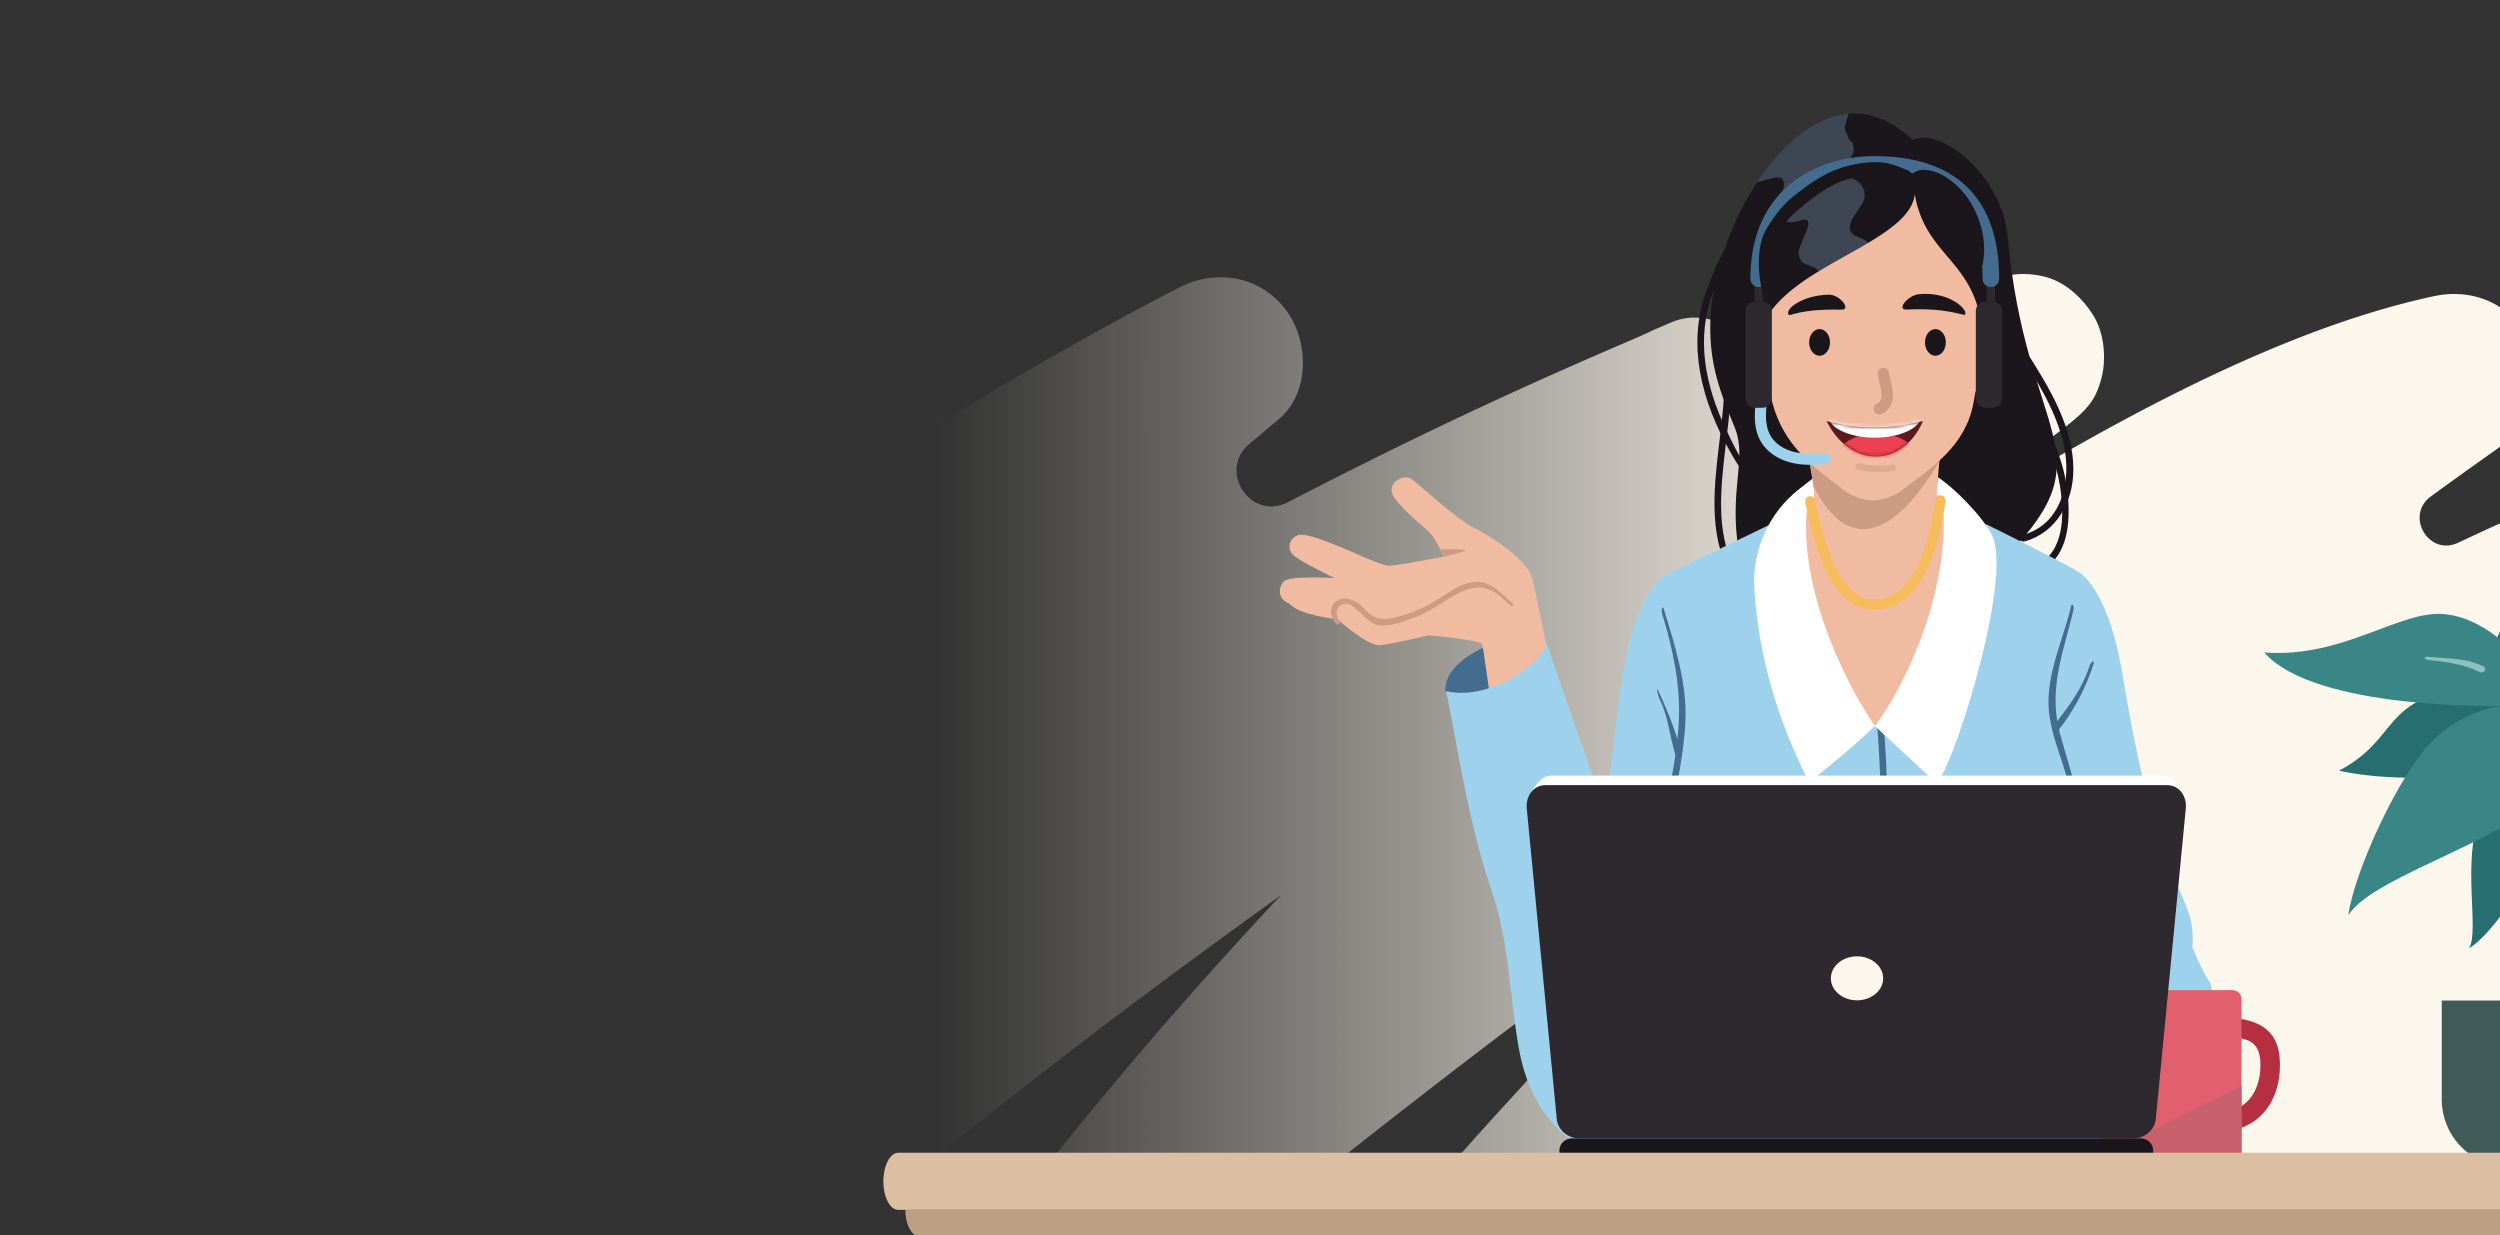 <svg width="684" height="338" fill="none" xmlns="http://www.w3.org/2000/svg"><rect width="100%" height="100%" fill="#333333" stroke="none"/><g clip-path="url(#a)"><path d="M-98.702 328.504h90.98c.178-.236.36-.471.537-.706l.362-.467c.052.391.113.782.188 1.173h53.523c24.389-20.048 48.299-39.598 73.042-59.232-16.008 19.012-31.2 38.759-45.308 59.232h68.694c7.2-5.85 14.257-11.464 20.835-16.6-.826.581 4.9-3.607.087-.06 2.335-1.597 28.915-23.033 72.812-52.715-22.156 21.253-44.278 43.891-67.32 69.378h71.628c27.893-22.843 55.646-44.654 92.293-71.411A2480.087 2480.087 0 0 1 350.5 244.9a1244.213 1244.213 0 0 0-22.82 24.994c-16.894 19.035-33.192 38.593-48.913 58.613h73.619c12.025-9.581 21.968-17.445 33.706-26.587 30.454-23.669 62.145-47.271 93.244-69.014-16.046 15.454-31.774 31.245-47.126 47.408a1510.36 1510.36 0 0 0-43.814 48.193h82.125c10.667-7.89 21.375-15.73 32.151-23.469-1.078 1.226-2.157 2.451-3.232 3.68a925.717 925.717 0 0 0-16.725 19.786h90.491a1732.047 1732.047 0 0 1 15.314-11.194c.652-.471 1.305-.937 1.957-1.404-.984 1.07-1.984 2.128-2.968 3.205a822.978 822.978 0 0 0-8.43 9.393h214.004a205.65 205.65 0 0 0 2.003-5.486c2.972-8.565-1.415-18.78-8.136-23.999-2.912-2.265-5.956-3.612-9.075-4.215a966.372 966.372 0 0 1 16.004-12.825c7.54-5.906 8.498-19.956 3.549-27.671-5.171-8.065-15.989-13.994-25.641-10.492a882.607 882.607 0 0 0-74.223 30.808 2210.66 2210.66 0 0 1 28.184-25.096c14.729-12.908 29.586-25.673 44.447-38.429 7.303-6.27 8.668-19.687 3.55-27.672a27.219 27.219 0 0 0-8.148-8.193c-4.266-2.766-12.65-4.325-17.493-2.303-27.199 11.361-53.478 24.372-79.032 38.646.848-.649 1.697-1.301 2.55-1.946a924.496 924.496 0 0 1 13.258-9.829 961.342 961.342 0 0 1 28.975-20.271c9.852-6.634 15.069-20.438 8.147-31.241-6.898-10.761-17.573-14.149-31.065-8.193a812.686 812.686 0 0 0-18.38 8.39c-8.083 3.813-14.657-7.434-7.427-12.699a1600.152 1600.152 0 0 1 18.105-12.985c22.526-15.927 7.725-47.184-17.494-41.733-49.125 10.614-103.507 43.266-148.558 71.882 48.536-38.642 54.382-37.075 57.717-49.255 1.497-5.466.822-12.746-2.29-17.593-3.127-4.875-7.777-9.168-13.567-10.492-6.329-1.45-11.603-.311-17.494 2.302-19.022 8.429-37.681 17.608-56.031 27.376-2.708-12.195-16.853-21.914-28.04-17.172-1.807.766-3.61 1.544-5.417 2.318l-.007-.016c-2.418 1.597-41.758 16.88-99.664 46.972-10.169 5.284-19.335-8.55-10.558-15.939 2.701-2.272 5.402-4.548 8.106-6.824 8.657-7.287 8.144-21.694 1.777-29.982-7.103-9.244-19.101-11.16-29.289-5.88-30.537 15.826-60.104 33.29-88.925 51.934-9.26 5.989-19.278-6.433-11.538-14.304.23-.236.464-.471.694-.706 7.985-8.117 8.645-21.041 1.776-29.982-6.604-8.595-19.738-12.115-29.288-5.88a975.811 975.811 0 0 0-75.875 54.874c-3.459 2.761-7.94-1.825-5.126-5.25a1099.928 1099.928 0 0 1 26.509-31.086c19.745-22.293-8.034-51.956-32.11-32.292a787.694 787.694 0 0 0-45.942 40.626c-4.578 4.377-12.118 1.032-12.058-5.322v-.334c0-22.046-28.474-29.488-38.76-16.148-53.813 69.804-91.894 140.681-119.771 218.499-3.199 8.929 1.538 19.725 9.286 25.104v.004Z" fill="url(#b)"/><path d="M675.368 187.906c-24.43 3.558-18.505 13.91-35.391 22.946 16.905 3.774 38.442.902 38.442.902s4.851-1.805 0 11.384c-4.85 13.189 0 31.435-2.874 36.313 9.162-5.599 22.635-31.257 22.635-31.257s2.011 1.624 6.469 7.226c4.454 5.603 11.855 7.587 13.831 11.202 2.467-10.659 0-27.641 0-27.641s-8.667 2.257 8.264 4.696c16.929 2.439 34.113-6.775 43.275-3.524-12.217-17.886-39.861-30.259-29.055-27.911.555.121-52.489 10.841-65.6-4.336h.004Z" fill="#266E70"/><path d="M684.353 182.126c-5.39-7.769 4.224-17.703 12.575-14.813 11.108 3.847-4.096 23.124 12.685 14.813 8.155-10.299 24.325-11.019 19.651-1.806-4.669 9.214-36.647 24.391-44.911 1.806Z" fill="#266E70"/><path d="M668.062 273.752h57.725v27.031c0 10.184-8.223 18.45-18.346 18.45h-21.032c-10.128 0-18.347-8.269-18.347-18.45v-27.031Z" fill="#405B57"/><path d="M692.255 185.919c.359-21.136 9.377-30.714 17.355-35.41 7.977-4.696 22.269-16.44 30.959-17.995-12.552 13.007-15.796 42.025-27.474 53.405 12.134-9.635 19.323-14.858 29.198-13.28 15.876 2.534 31.163 10.932 47.869 16.713-8.264 5.06-40.623 11.561-44.565 11.383-3.941-.182-23.879-2.708-23.879-2.708 12.756 12.286 15.494 41.733 22.208 46.069-13.586-1.263-40.174-14.995-45.564-29.447-7.185 13.91-48.864 24.39-55.869 35.77 1.618-11.922 13.832-38.482 22.816-47.514 8.981-9.032 19.222-9.756 19.222-9.756s-51.2 1.263-65.031-14.635c21.737 1.628 37.187-11.744 49.404-10.477 12.217 1.264 22.276 13.007 23.355 17.886l-.004-.004Z" fill="#3A8585"/><path d="M679.485 182.327c-4.798-2.367-9.905-2.09-15.163-2.64-1.162-.121-1.252.755-.102.877 4.937.515 9.841 1.115 14.348 3.341 1.045.516 1.969-1.058.917-1.578Z" fill="#8CC2BD"/><path d="M549.288 151.769c-27.573 28.187-72.601 5.204-73.529-.546-2.852-17.684 2.354-25.472-1.098-34.14-3.459-8.667-7.547-17.361-6.6-31.309.761-11.36 5.586-25.108 12.752-35.975 6.74-10.23 15.548-17.912 24.993-18.67 5.729-.467 11.696 1.627 17.58 7.24 7.186-3.956 24.397 9.518 25.902 26.334 4.948 54.929 27.583 58.882 0 87.07v-.004Z" fill="#1B161C"/><path d="M554.317 96.061c-.626-.986-2.199-.072-1.569.922 4.914 7.746 9.988 15.856 11.949 24.952 2.097 9.73-.573 21.565-11.331 24.455-1.128.304-.649 2.068.483 1.76 8.871-2.382 13.492-11.042 13.428-19.876-.087-11.797-6.869-22.619-12.96-32.216v.003Z" fill="#1B161C"/><path d="M565.9 137.286c-.539-8.853-3.58-17.252-8.54-24.554-.656-.963-2.229-.053-1.569.922 3.961 5.83 6.718 12.343 7.823 19.342 1.192 7.526 1.396 17.79-6.427 21.743-1.045.527-.125 2.105.917 1.578 7.087-3.581 8.233-11.786 7.792-19.031h.004ZM486.239 132.146c-7.234.509-11.146-8.762-13.816-14.281-2.939-6.062-5.168-12.602-5.937-19.327-.694-6.077-.102-12.188 1.954-17.957 2.191-6.153 5.303-13.561 10.24-17.984.875-.785-.415-2.071-1.286-1.29-5.247 4.7-8.4 12.245-10.708 18.792-2.467 6.999-2.837 14.407-1.551 21.694 1.355 7.689 4.41 15.036 8.238 21.799 2.863 5.057 6.303 10.849 12.866 10.386 1.158-.079 1.169-1.908 0-1.828v-.004Z" fill="#1B161C"/><path d="M479.294 161.138c-8.536-7.325-8.939-19.699-8.109-30.134.852-10.738 3.1-21.318 2.248-32.136-.091-1.165-1.909-1.176-1.818 0 .984 12.476-2.218 24.641-2.516 37.064-.227 9.509 1.331 19.994 8.909 26.496.886.758 2.176-.528 1.282-1.29h.004Z" fill="#1B161C"/><path d="M543.575 143.507s21.134 10.424 25.087 12.954c3.953 2.53 9.222 10.644 12.217 28.95 10.105 61.784 20.13 57.93 18.961 73.809 1.995 4.711 3.636 7.916 4.76 9.54.853 1.233 1.645 9.855-.358 16.015-1.007 3.099 2.395 14.244 2.753 16.493.359 2.249-10.874 26.067-18.682 26.067h-61.636s-54.152 3.839-52.972-2.401c1.181-6.24-7.004-19.194-9.29-29.811-9.935-9.244-26.026-15.545-26.331-36.021-.189-12.631-.426-27.546 5.228-70.486 3.191-24.243 10.368-30.562 13.612-31.916 1.139-.474 27.361-13.193 27.361-13.193h59.294-.004Z" fill="#9ED2EC"/><path d="M515.424 198.889c-.087-1.169-1.867-.797-1.78.364a397.602 397.602 0 0 1 .962 40.773c-.031 1.172 1.78 1.301 1.81.125a402.875 402.875 0 0 0-.992-41.262Z" fill="#446C8F"/><path d="M492.85 141.466c-6.477 17.464 11.926 52.449 20.541 57.748 20.738-18.306 22.405-49.699 21.496-58.469-.528-.091-4.828-3.892-4.862-7.56-17.369-2.943-29.405-1.142-33.815-.129-.69 3.562-3.36 8.414-3.36 8.414v-.004Z" fill="#F1BBA2"/><path d="M494.285 121.911c.781 3.285 2.561 16.5 3.553 18.951 4.828 11.922 11.184 13.007 15.11 13.007 4.244 0 12.353-2.048 15.827-12.768 1.192-3.676 1.245-9.419 2.305-20.116-18.121-3.6-36.799.922-36.799.922l.004.004Z" fill="#F1BBA2"/><path d="M530.719 125.974c-9.584 16.622-23.536 28.828-34.509 7.078-.102-.603-1.226-7.412-1.226-7.412l35.754-.751-.019 1.085Z" fill="#CD9A82"/><path d="M540.104 85.65c10.294-1.657 9.302 14.908-1.346 22.897 0 0 0-19.79 1.346-22.896ZM482.931 85.65c-10.294-1.657-12.217 12.787 1.346 22.896 0 0 0-19.789-1.346-22.896Z" fill="#F1BBA2"/><path d="M543.62 74.078c0-13.265-5.017-30.232-31.194-30.232-26.176 0-31.249 16.773-31.249 33.737-.08 13.022.829 21.64 3.696 32.459 3.18 11.994 11.168 17.669 20.029 24.383 1.274.967 4.367 2.378 7.524 2.518 3.157-.14 6.25-1.551 7.525-2.518 8.86-6.714 17.868-12.389 20.029-24.383 2.15-11.942 4.636-23.329 3.644-35.964h-.004Z" fill="#F1BBA2"/><path d="M526.672 93.686c0-2.018 1.279-3.653 2.855-3.653 1.577 0 2.855 1.635 2.855 3.653s-1.278 3.653-2.855 3.653c-1.576 0-2.855-1.635-2.855-3.653ZM494.98 93.686c0-2.018 1.279-3.653 2.856-3.653 1.576 0 2.855 1.635 2.855 3.653s-1.279 3.653-2.855 3.653c-1.577 0-2.856-1.635-2.856-3.653Z" fill="#1B161C"/><path d="M514.195 113.386a1.572 1.572 0 0 1-.652-2.997c1.565-.724 1.456-2.416.618-5.94a33.347 33.347 0 0 1-.43-1.984 1.568 1.568 0 0 1 1.275-1.809 1.558 1.558 0 0 1 1.799 1.282c.091.531.234 1.138.389 1.783.72 3.027 1.807 7.598-2.346 9.521a1.533 1.533 0 0 1-.653.144Z" fill="#CD9A82"/><path d="M524.995 80.492c-3.071.311-6.186 4.336-3.41 4.2 11.761-.566 15.797 1.942 16.083 1.354.758-1.552-4.635-6.373-12.673-5.554ZM500.323 80.617c3.085-.068 6.291 4.176 3.512 4.112-11.772-.266-14.066 1.927-14.45 1.396-1.155-1.593 3.847-5.353 10.934-5.508h.004Z" fill="#1B161C"/><path d="M499.781 115.217c9.762 2.427 16.8 2.166 26.332 0 0 0-3.595 9.673-12.881 9.673-9.287 0-13.451-9.673-13.451-9.673Z" fill="#5D1A1C"/><mask id="c" style="mask-type:luminance" maskUnits="userSpaceOnUse" x="499" y="115" width="28" height="10"><path d="M499.777 115.216c9.762 2.427 16.8 2.166 26.332 0 0 0-3.595 9.673-12.881 9.673-9.287 0-13.451-9.673-13.451-9.673Z" fill="#fff"/></mask><g mask="url(#c)"><path d="M513.451 132.707c6.147 0 11.131-3.16 11.131-7.059s-4.984-7.059-11.131-7.059-11.131 3.16-11.131 7.059 4.984 7.059 11.131 7.059Z" fill="#ED4053"/><path d="M512.942 119.746c7.016 0 12.704-2.704 12.704-6.039 0-3.335-5.688-6.039-12.704-6.039-7.016 0-12.704 2.704-12.704 6.039 0 3.335 5.688 6.039 12.704 6.039Z" fill="#fff"/></g><path d="M542.438 96.125c.626-24.945-15.393-24.277-18.546-42.962-.608 5.189-6.005 9.27-12.779 13.299-4.251 2.53-9.045 5.033-13.534 7.78-9.49 5.807-17.629 12.684-16.411 23.097l-4.968 17.225s-8.147-47.943 4.968-60.946a62.636 62.636 0 0 1 5.703-5.023c7.31-5.625 14.159-7.92 20.191-8.459 8.509-.747 15.385 1.98 19.606 3.71 7.974 3.27 25.946 11.672 15.766 52.279h.004Z" fill="#1B161C"/><path opacity=".26" d="M506.785 63.894c-2.632-2.758 3.059-7.097 3.35-9.927.117-1.24-.136-2.291-.838-3.315-1.161-1.68-3.443-1.89-4.613-3.308-2.051-2.492 1.173-3.023 2.116-5.022.491-1.032.427-1.472.265-2.181-.053-.247-.117-.52-.174-.87-.109-.629-.837-.72-1.052-1.258-1.562-3.77-1.155-2.686-.672-4.879.144-.694.381-1.35.634-2.01-9.445.759-18.256 8.44-24.992 18.67 1.935-.254 4.56-1.471 6.065-1.194 1.045.2 1.554 1.115.928 3.561-.555 2.166-2.007 5.535-.264 7.572.626.732 1.433.96 2.353 1.077 1.117.155 3.768-1.077 4.523-.558 1.561 1.078-2.561 7.04-2.297 9.214.373 3.095 2.406 2.731 4.469 3.854.498.273.819.577 1 .922 4.485-2.75 9.282-5.254 13.533-7.78-1.143-1.434-3.244-1.415-4.334-2.568Z" fill="#9ED2EC"/><path d="M530.224 130.599c3.561 2.185 11.693 9.904 14.748 15.745 6.254 11.961-12.103 68.597-15.442 67.683l-16.577-15.415c4.598-5.387 20.591-32.778 18.701-60.036-2.312-1.631-1.78-4.594-1.43-7.977ZM494.286 139.926c-1.821 24.193 12.994 50.64 18.667 58.685-6.329 6.263-17.965 15.428-17.965 15.428-10.957-21.466-14.058-39.367-14.982-52.544-.754-10.743 3.844-21.159 12.319-27.744 2.074-1.612 3.545-2.762 3.545-2.762 1.034 5.952.344 7.947-1.58 8.937h-.004Z" fill="#fff"/><path d="M571.714 182.125c-2.044 6.415-5.76 11.236-9.901 16.528-.717.914.562 2.215 1.282 1.293 4.338-5.542 7.593-11.657 9.732-18.371.358-1.122-.759-.565-1.113.554v-.004ZM455.202 166.589c-.347-1.119-.773.315-.426 1.441 2.92 9.442 5.017 19.228 4.549 29.216-.498 10.553-3.27 21.367-4.994 31.784-.192 1.149 1.562 1.642 1.75.485 1.754-10.594 4.557-21.53 5.058-32.269.479-10.177-2.968-21.056-5.937-30.657Z" fill="#446C8F"/><path d="M566.359 261.863c.336-5.944-3.048-10.864-.762-16.197a45.72 45.72 0 0 0 3.557-14.327c.894-10.849-2.652-20.142-5.469-30.376-3.418-12.404.818-22.164 3.591-34.011.267-1.141-.366-2.223-.634-1.077-2.26 9.654-7.155 19.114-5.994 29.272.645 5.66 2.874 10.929 4.47 16.353 1.735 5.906 2.621 12.055 2.327 18.219-.305 6.399-2.063 12.173-4.749 17.931-1.369 2.932 3.606 5.83 2.739 8.91-.762 3.702-1.105 5.963-.592 8.679.309 1.639 1.011 3.023 1.478 4.594.83 2.773 2.41 3.254.423 8.341-.596 1.521-.37 2.606.633 3.998 1.449 2.011 2.709 1.468 2.678 5.087-.007.831-.249 1.779-.565 2.746l2.406-1.57c.287-1.157.415-2.28.2-3.266-.419-1.908-2.229-2.416-3.15-3.926-1.301-2.124.513-4.07.793-6.005.165-1.168-.121-2.113-.427-3.236-.543-1.991-1.837-3.728-2.376-5.75a17.25 17.25 0 0 1-.581-4.4l.011.011h-.007Z" fill="#446C8F"/><path d="M595.407 282.393c-4.783-.368-9.705-.747-14.409.455-4.066 1.039-7.57 3.35-11.018 5.66-4.688 3.14-9.286 5.708-14.997 6.35-5.193.584-10.459-.073-15.619-.698-1.158-.141-1.146 1.688 0 1.828 9.139 1.108 18.407 1.862 26.72-2.834 3.919-2.215 7.4-5.196 11.489-7.12 5.639-2.651 11.799-2.279 17.837-1.813 1.166.091 1.162-1.737 0-1.828h-.003ZM590.074 255.339c-9.09 8.133-15.857 17.138-19.889 28.681-.389 1.112 1.365 1.589 1.75.486 3.93-11.251 10.52-21.079 19.38-29.004.875-.781-.37-.94-1.241-.163ZM460.027 205.636a114.339 114.339 0 0 0-6.409-16.827c-.501-1.062-.071 1.385.426 2.443 2.513 5.303 2.58 9.237 4.229 14.874.328 1.126 2.082.644 1.75-.486l.004-.004Z" fill="#446C8F"/><path d="M512.574 166.76c-8.585 0-14.684-9.608-18.641-29.356a1.362 1.362 0 1 1 2.67-.539c3.655 18.219 9.113 27.365 16.223 27.156 8.634-.242 13.964-8.937 16.774-27.353a1.362 1.362 0 1 1 2.693.417c-1.916 12.56-6.013 29.3-19.388 29.679-.109 0-.218.004-.328.004l-.003-.008Z" fill="#F6BB5A"/><path d="M499.396 123.946c-4.134.367-8.645.489-12.258-1.901-4.259-2.818-4.247-7.302-3.738-11.903.219-1.961-2.837-1.946-3.052 0-.569 5.14-.335 10.022 3.878 13.553 4.251 3.562 9.909 3.79 15.167 3.319 1.938-.174 1.957-3.243 0-3.068h.003Z" fill="#9ED2EC"/><path d="M545.191 82.504h-1.999a2.614 2.614 0 0 0-2.606 2.621v23.822a2.614 2.614 0 0 0 2.606 2.621h1.999a2.614 2.614 0 0 0 2.607-2.621V85.125a2.614 2.614 0 0 0-2.607-2.621ZM482.176 82.504h-1.999a2.614 2.614 0 0 0-2.607 2.621v23.822a2.614 2.614 0 0 0 2.607 2.621h1.999a2.614 2.614 0 0 0 2.606-2.621V85.125a2.614 2.614 0 0 0-2.606-2.621Z" fill="#2E282F"/><path d="M545.841 76.256h-2.271v6.266h2.271v-6.266ZM482.31 76.256h-2.271v6.266h2.271v-6.266Z" fill="#2E282F"/><path d="M544.703 78.54a2.28 2.28 0 0 1-2.271-2.284c0-19.231-9.95-28.98-29.575-28.98-14.212 0-29.402 7.613-29.402 28.98a2.276 2.276 0 0 1-2.27 2.284 2.277 2.277 0 0 1-2.271-2.284c0-24.762 18.282-33.547 33.939-33.547 22.318 0 34.117 11.6 34.117 33.547a2.277 2.277 0 0 1-2.271 2.284h.004ZM395.444 189.064c-.358-8.482 13.292-13.042 13.292-13.042l2.667 18.288s-8.773 7.211-15.959-5.246Z" fill="#446C8F"/><path d="M423.443 178.644c-.589-4.131-3.346-16.353-4.119-20.017-1.075-5.091-10.433-11.418-16.563-14.498-4.141-2.083-14.8-11.831-16.667-13.151-2.011-1.427-7.257 1.346-4.651 5.09 2.606 3.744 7.053 7.139 9.354 9.297 2.301 2.159 4.142 6.942 4.142 6.942s-13.036 2.583-15.186 2.45c-2.146-.136-10.889-4.301-12.575-4.916-1.686-.618-9.886-4.32-12.153-3.395-2.267.926-3.15 3.703-1.019 5.554 2.128 1.851 11.176 6.168 11.176 6.168s-12.424-.77-13.955.925c-1.536 1.696-1.687 4.935 1.535 6.016 2.606 3.24 13.19 4.321 13.19 4.321s8.283 7.556 11.81 7.093c3.526-.463 11.655-2.314 12.575-2.621.92-.307 14.876 1.388 15.185 2.314.306.925 2.607 17.737 2.607 17.737s15.751-1.46 15.314-15.306v-.003Z" fill="#F1BBA2"/><path d="M413.652 164.901c-3.832-3.266-6.461-6.767-11.836-5.398-3.119.793-5.703 2.765-8.381 4.453-3.383 2.132-6.967 3.79-10.859 4.738-2.863.698-5.088 1.331-7.736-.649-1.151-.861-1.977-2.105-3.176-2.928-1.365-.937-3.146-1.703-4.832-1.206-3.1.914-3.436 4.631-1.312 6.683.72.695 1.614.042.894-.652-1.532-2.431-.317-4.753 1.776-4.753 1.482 0 2.056.797 3.606 2.079.694.573 1.26 1.297 1.942 1.885.83.717 1.705 1.46 2.792 1.753 3.274.88 7.947-.964 10.919-2.121 3.957-1.544 7.182-4.062 10.863-6.088 2.833-1.559 5.945-2.678 9.109-1.43 2.161.853 3.998 2.788 5.756 4.286.758.645 1.23 0 .468-.648l.007-.004ZM394.938 152.303l5.982-1.544c.305-.77-6.858-.448-6.858-.448l.876 1.988v.004Z" fill="#CD9A82"/><path d="M475.653 323.273c-7.48-17.616-52.678-147.732-52.678-147.732.736 3.979-14.043 16.618-27.452 13.538 1.385 3.24 5.206 33.202 12.331 53.747 5.065 14.607 5.122 28.919 7.6 43.47 4.375 25.707 22.835 34.303 48.631 36.15l11.572.831-.004-.004Z" fill="#9ED2EC"/><path d="M607.909 309.427a2.666 2.666 0 0 1-2.659-2.674v-25.692a2.666 2.666 0 0 1 2.659-2.674c14.065 0 15.872 6.994 15.872 13.09 0 10.572-6.525 17.954-15.872 17.954v-.004Zm2.659-25.624v19.964c5.428-1.346 7.891-6.839 7.891-12.29 0-5.754-2.459-7.351-7.891-7.67v-.004Z" fill="#B52F41"/><path d="M610.798 270.896h-33.449a2.493 2.493 0 0 0-2.486 2.499v43.342c0 1.38 1.113 2.5 2.486 2.5h33.449a2.493 2.493 0 0 0 2.485-2.5v-43.342a2.492 2.492 0 0 0-2.485-2.499Z" fill="#E2606E"/><path d="M574.863 316.733a2.505 2.505 0 0 0 2.49 2.504h33.445a2.504 2.504 0 0 0 2.489-2.504V297.02l-38.42 19.163v.55h-.004Z" fill="#C8606B"/><path d="M591.381 212.21H424.593c-3.297 0-4.828 3.387-6.488 5.91l8.913 80.436c-.675 6.228 2.022 8.485 4.96 8.485h151.803c2.942 0 5.635-2.257 6.023-5.064l7.985-83.068c-1.376-3.843-3.115-6.695-6.408-6.695v-.004Z" fill="#fff"/><path d="M592.931 214.812h-170.1c-3.297 0-5.567 3.03-5.077 6.733l8.2 84.858c.385 2.807 3.082 5.064 6.024 5.064H583.78c2.942 0 5.635-2.257 6.024-5.064l8.2-84.858c.49-3.703-1.78-6.733-5.077-6.733h.004Z" fill="#2E282F"/><path d="M585.742 311.468H430.025a3.378 3.378 0 0 0-3.369 3.387v.304a3.378 3.378 0 0 0 3.369 3.387h155.717a3.378 3.378 0 0 0 3.368-3.387v-.304a3.377 3.377 0 0 0-3.368-3.387Z" fill="#1B161C"/><path d="M500.922 267.739c-.041-3.346 3.161-6.089 7.159-6.089 3.998 0 7.205 2.743 7.159 6.089-.041 3.303-3.247 5.955-7.159 5.955-3.911 0-7.117-2.652-7.159-5.955Z" fill="#FCF7ED"/><path opacity=".49" d="M517.658 127.108c-3.119.444-5.786.383-8.841-.334-1.139-.265-1.622 1.495-.483 1.76 3.398.797 6.352.823 9.807.33 1.154-.163.663-1.923-.483-1.76v.004Z" fill="#CD9A82"/><path d="M530.804 47.575c-1.55-.778-3.945-1.335-5.68-1.009-.276.053-2.203.914-1.849.93-.305-.016-.92-.725-1.21-.846-3.734-1.563-5.945-2.523-10.241-2.257-8.875.55-14.646 4.036-21.371 9.51-2.931 2.385-5.296 5.598-7.254 8.917-2.579 4.381-2.406 12.044-.837 17.684.63 2.265 3.821-1.41 3.998-3.747.283-3.714-1.207-7.367-.279-11.1.89-3.569 3.663-6.433 6.405-8.686 5.416-4.446 10.078-7.981 17.305-8.778 3.074-.337 6.329-.63 9.151.865 1.701.9 2.3 1.703 4.269 1.67 2.437-.046 3.95-.79 6.201.523 1.86 1.085 3.618 2.678 4.821 4.457 2.104 3.114 3.251 8.686 1.957 12.408-.773 2.222 5.07 7.825 5.839 5.617 2.671-7.67-.999-21.037-11.225-26.162v.004Z" fill="#1B161C"/><path d="M241.693 323.215c0 4.317 1.82 7.808 4.066 7.808H796.93c1.126 0 2.14-.87 2.879-2.288.734-1.411 1.191-3.366 1.191-5.52 0-4.317-1.824-7.82-4.072-7.82H245.757c-1.126 0-2.14.869-2.874 2.288-.608 1.167-1.025 2.703-1.152 4.414-.025.362-.04.736-.04 1.118h.002Z" fill="#DCBFA3"/><path d="M247.709 331.021H794.98c0 3.985-1.698 7.214-3.795 7.214H251.504c-2.097 0-3.795-3.229-3.795-7.214Z" fill="#BDA084"/></g><defs><linearGradient id="b" x1="256.371" y1="194.076" x2="519.806" y2="194.076" gradientUnits="userSpaceOnUse"><stop stop-color="#FCF7ED" stop-opacity="0"/><stop offset="1" stop-color="#FCF7ED"/></linearGradient><clipPath id="a"><path fill="#fff" d="M0 0h684v338H0z"/></clipPath></defs></svg>